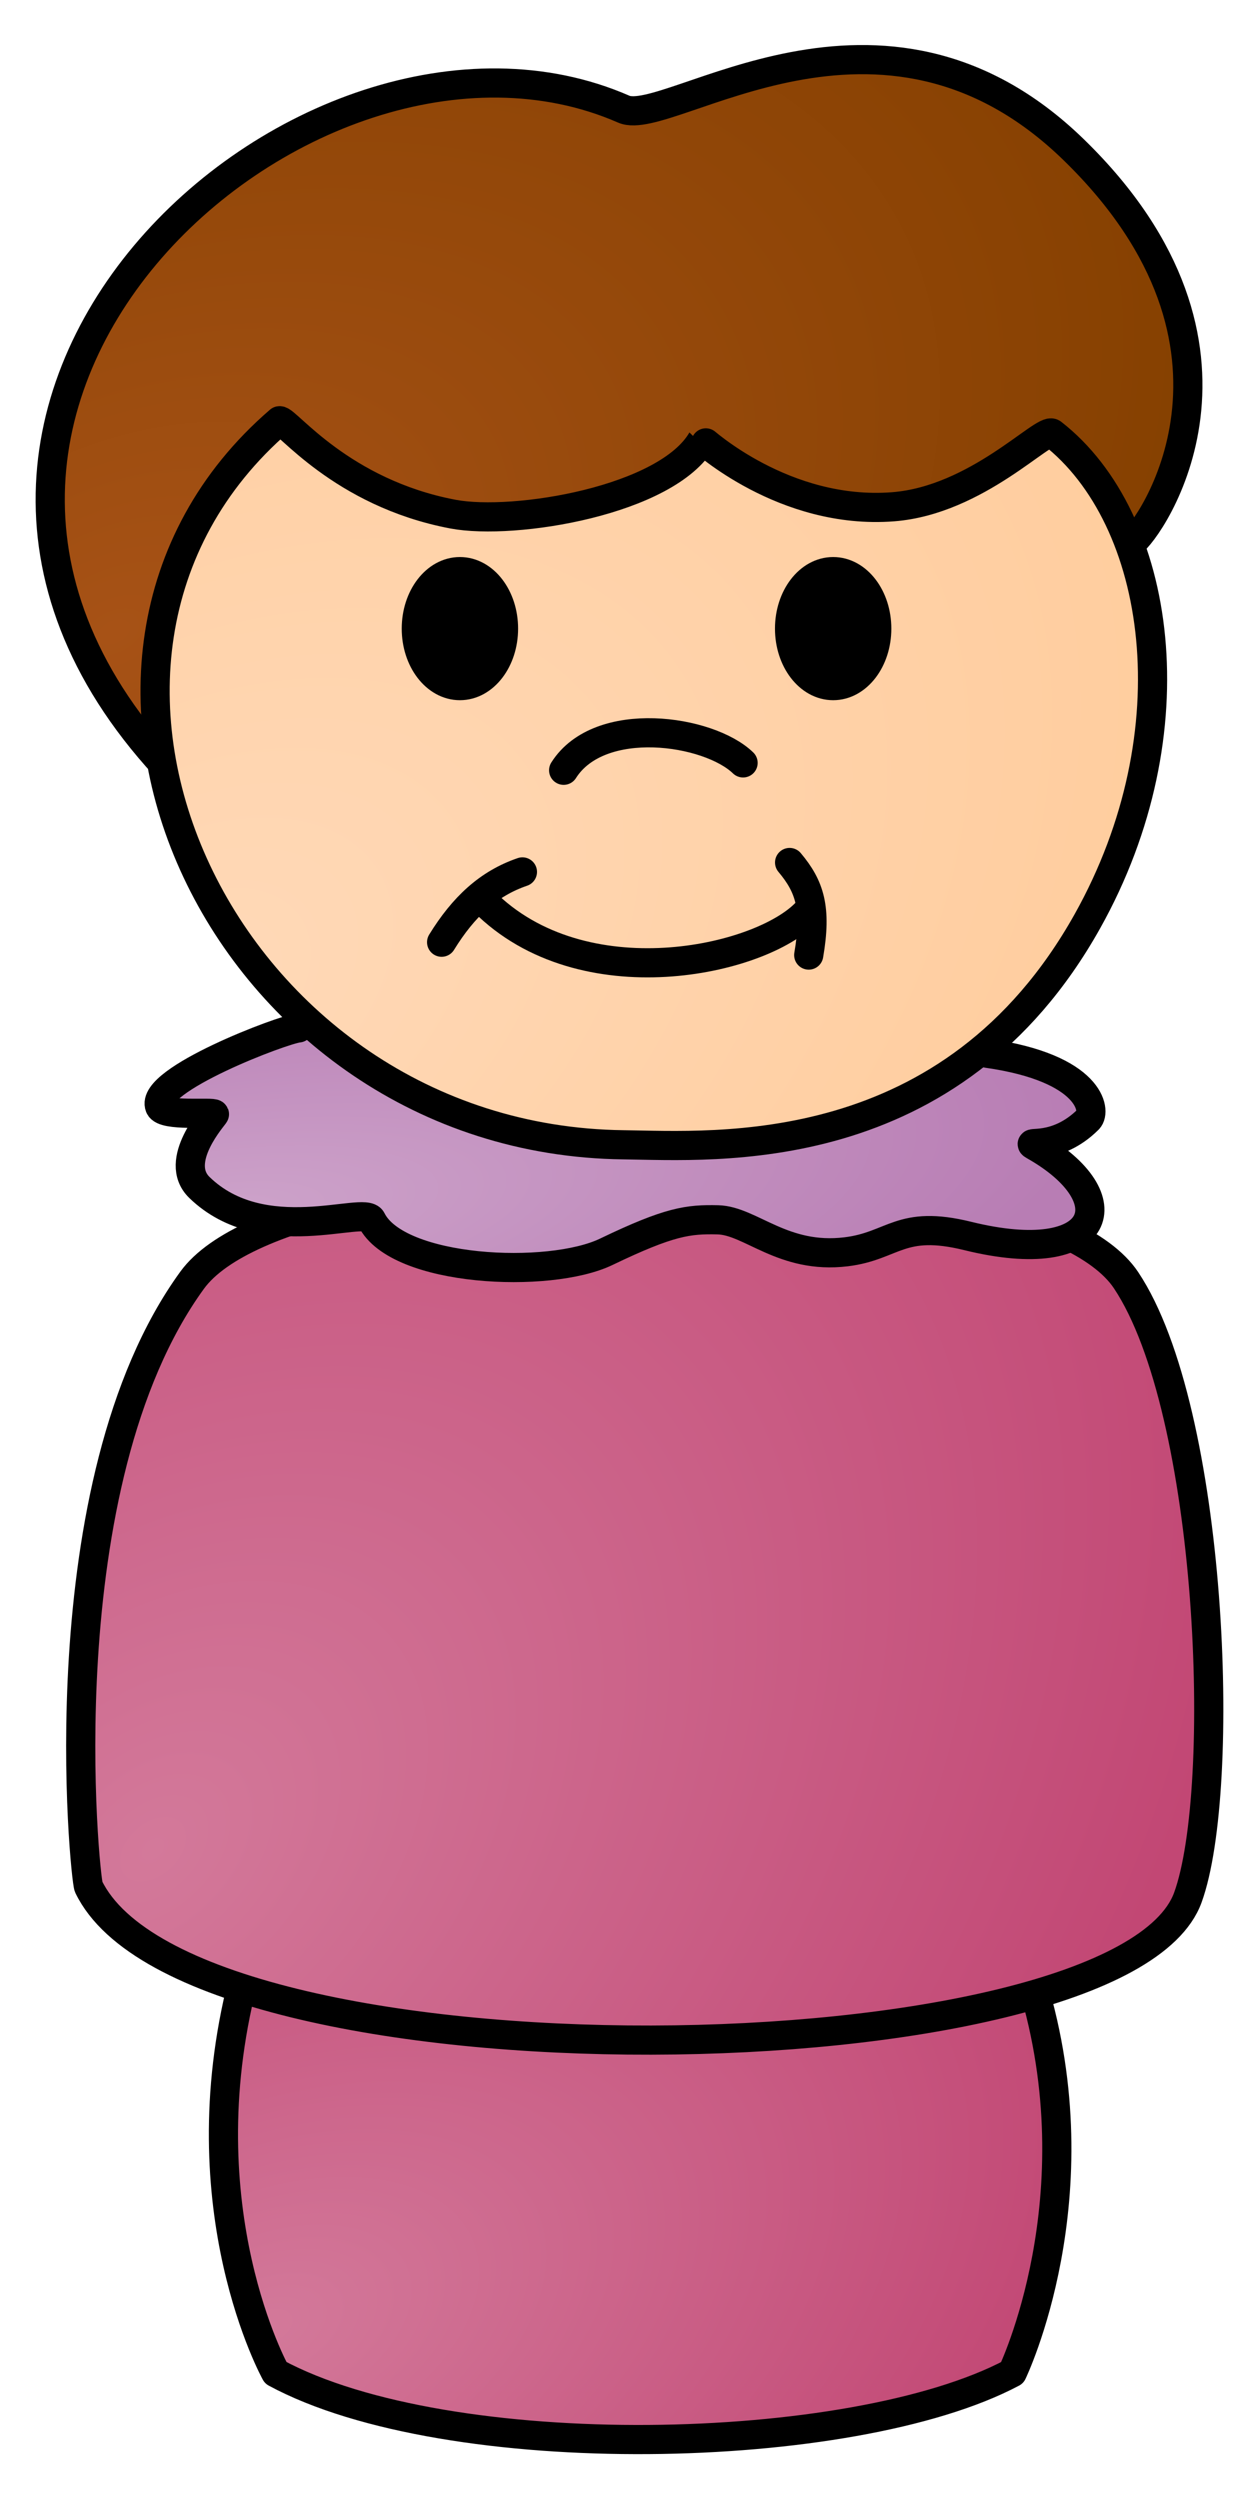 <?xml version="1.0" standalone="no"?>
<!DOCTYPE svg PUBLIC "-//W3C//DTD SVG 1.1//EN" "http://www.w3.org/Graphics/SVG/1.1/DTD/svg11.dtd">
<svg width="100%" height="100%" viewBox="0 0 600 1200" version="1.1" xmlns="http://www.w3.org/2000/svg" xmlns:xlink="http://www.w3.org/1999/xlink" xml:space="preserve" style="fill-rule:evenodd;clip-rule:evenodd;stroke-linecap:round;stroke-linejoin:round;stroke-miterlimit:1.414;">
    <g id="Layer1" transform="matrix(1,0,0,1,-300,0)">
        <g id="Lower Body" transform="matrix(1,0,0,1,-6.002,-5.715)">
            <path d="M801.514,957.697C671.984,925.15 559.017,923.777 422.531,957.122C394.705,1066.25 438.322,1144.65 438.322,1144.65C521.034,1189.33 715.094,1185.41 791.898,1144.62C791.898,1144.62 832.761,1060.04 801.514,957.697Z" style="fill:url(#_Radial1);stroke-width:14px;stroke:black;"/>
        </g>
        <g id="Upper Body" transform="matrix(1,0,0,1,7.982,-3.009)">
            <path d="M832.528,617.508C785.703,547.296 433.689,549.413 384.235,617.523C313.144,715.432 332.819,905.092 334.551,908.67C383.394,1009.53 830.025,1002.34 862.193,913.813C881.129,861.699 874.338,680.201 832.528,617.508Z" style="fill:url(#_Radial2);stroke-width:14px;stroke:black;"/>
        </g>
        <g id="Collar" transform="matrix(1,0,0,1,-5.738,0.856)">
            <path d="M449.085,492.547C441.844,493.124 377.314,517.616 382.408,530.351C384.39,535.307 407.988,532.608 408.669,533.947C408.876,534.355 388.318,556.383 401.467,569.142C432.102,598.868 480.667,577.805 484.071,584.656C496.526,609.72 569.287,613.222 596.761,600C627.224,585.34 636.139,584.339 650.301,584.656C666.001,585.008 681.57,603.708 711.92,600C734.698,597.217 737.892,584.425 770.269,592.415C835.138,608.422 846.775,574.187 802.088,548.996C797.321,546.309 812.599,551.922 828.128,536.425C832.068,532.493 829.325,511.797 779.718,504.73" style="fill:url(#_Radial3);stroke-width:14px;stroke:black;"/>
        </g>
        <g id="Hair" transform="matrix(1,0,0,1,-13.212,5.841)">
            <path d="M400.285,370.057C223.256,192.261 460,-20.188 612.621,46.563C634.199,56.001 736.034,-24.012 828.564,66.005C926.439,161.224 865.228,248.853 856.343,254.659" style="fill:url(#_Radial4);stroke-width:14px;stroke:black;"/>
        </g>
        <g id="Face" transform="matrix(1,0,0,1,-13.212,5.841)">
            <path d="M447.372,196.112C313.674,311.538 420.044,541.34 612.447,543.658C656.389,544.187 769.793,553.122 835.152,436.377C886.105,345.363 870.779,243.037 818.314,202.153C814.271,199.002 782.22,234.267 741.92,237.409C689.545,241.493 650.258,205.141 650.214,205.217C633.453,234.478 560.094,246.512 530.636,240.94C476.83,230.764 450.634,195.514 447.372,196.112Z" style="fill:url(#_Radial5);stroke-width:14px;stroke:black;"/>
        </g>
        <g id="Nose" transform="matrix(1,0,0,1,-13.212,5.841)">
            <path d="M583.761,363.892C601.018,336.664 653.41,344.389 669.891,360.35" style="fill:none;stroke-width:14px;stroke:black;"/>
        </g>
        <g id="Left Smile" transform="matrix(1,0,0,1,-13.212,5.841)">
            <path d="M525.19,446.424C535.674,429.409 547.655,418.262 563.975,412.677" style="fill:none;stroke-width:14px;stroke:black;"/>
        </g>
        <g id="Lower Smile" transform="matrix(1,0,0,1,-13.212,5.841)">
            <path d="M547.68,428.971C596.293,474.55 681.396,454.489 701.401,430.905" style="fill:none;stroke-width:14px;stroke:black;"/>
        </g>
        <g id="Right Smile" transform="matrix(1,0,0,1,-13.212,5.841)">
            <path d="M692.222,408.156C701.928,419.7 705.27,430.097 701.401,452.596" style="fill:none;stroke-width:14px;stroke:black;"/>
        </g>
        <g transform="matrix(1,0,0,1,-18.945,-9.29)">
            <ellipse cx="539.705" cy="311.029" rx="20.928" ry="27.361" style="fill:black;stroke-width:14px;stroke:black;"/>
        </g>
        <g transform="matrix(1,0,0,1,160.212,-9.29)">
            <ellipse cx="539.705" cy="311.029" rx="20.928" ry="27.361" style="fill:black;stroke-width:14px;stroke:black;"/>
        </g>
    </g>
    <defs>
        <radialGradient id="_Radial1" cx="0" cy="0" r="1" gradientUnits="userSpaceOnUse" gradientTransform="matrix(394.02,-168.449,99.526,232.801,434.288,1123.87)"><stop offset="0%" style="stop-color:rgb(211,121,154);stop-opacity:1"/><stop offset="100%" style="stop-color:rgb(194,71,116);stop-opacity:1"/></radialGradient>
        <radialGradient id="_Radial2" cx="0" cy="0" r="1" gradientUnits="userSpaceOnUse" gradientTransform="matrix(512.457,-300.001,129.442,414.61,364.983,889.015)"><stop offset="0%" style="stop-color:rgb(211,121,154);stop-opacity:1"/><stop offset="100%" style="stop-color:rgb(194,71,116);stop-opacity:1"/></radialGradient>
        <radialGradient id="_Radial3" cx="0" cy="0" r="1" gradientUnits="userSpaceOnUse" gradientTransform="matrix(408.938,-76.646,103.294,105.927,409.032,581.641)"><stop offset="0%" style="stop-color:rgb(205,163,202);stop-opacity:1"/><stop offset="100%" style="stop-color:rgb(184,125,180);stop-opacity:1"/></radialGradient>
        <radialGradient id="_Radial4" cx="0" cy="0" r="1" gradientUnits="userSpaceOnUse" gradientTransform="matrix(517.669,-235.359,130.758,325.273,365.718,296.357)"><stop offset="0%" style="stop-color:rgb(167,82,22);stop-opacity:1"/><stop offset="100%" style="stop-color:rgb(133,64,0);stop-opacity:1"/></radialGradient>
        <radialGradient id="_Radial5" cx="0" cy="0" r="1" gradientUnits="userSpaceOnUse" gradientTransform="matrix(466.155,-236.194,117.746,326.426,400.285,470.658)"><stop offset="0%" style="stop-color:rgb(255,217,184);stop-opacity:1"/><stop offset="100%" style="stop-color:rgb(255,205,158);stop-opacity:1"/></radialGradient>
    </defs>
</svg>
